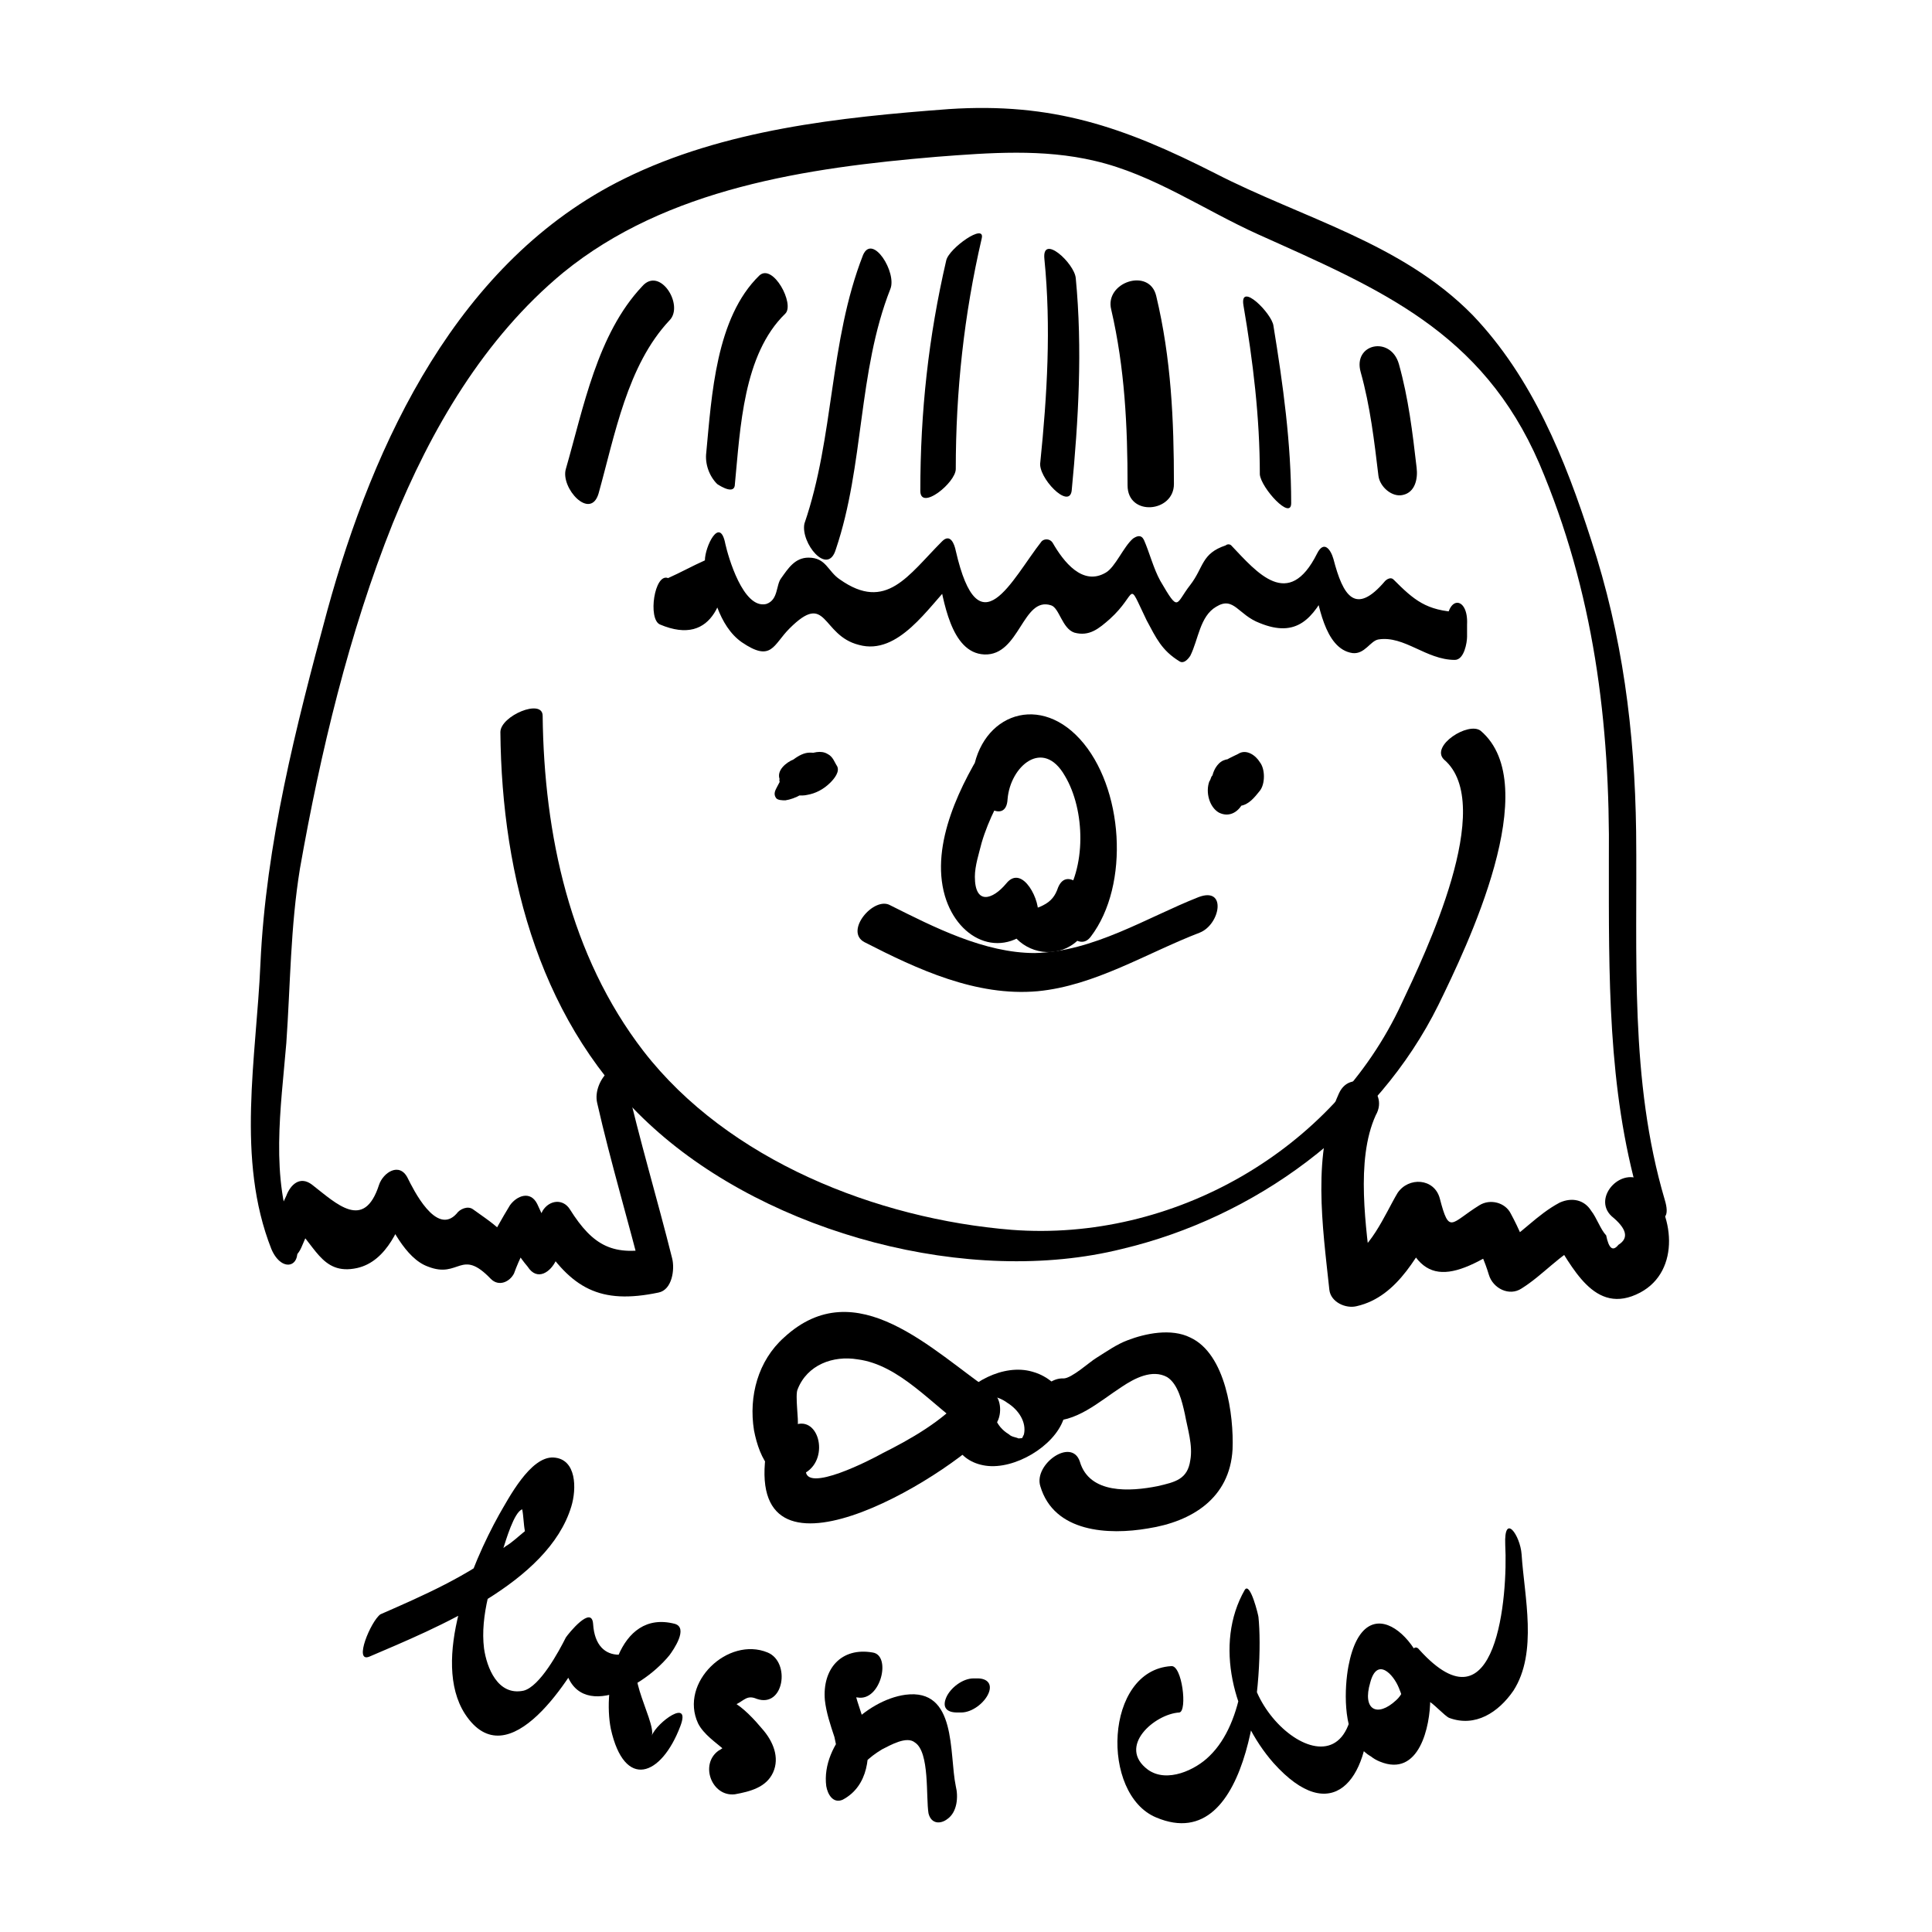 <?xml version="1.0" encoding="utf-8"?>
<!-- Generator: Adobe Illustrator 23.0.2, SVG Export Plug-In . SVG Version: 6.00 Build 0)  -->
<svg version="1.1" id="Layer_1" xmlns="http://www.w3.org/2000/svg" xmlns:xlink="http://www.w3.org/1999/xlink" x="0px" y="0px"
	 viewBox="0 0 141.7 141.7" style="enable-background:new 0 0 141.7 141.7;" xml:space="preserve">
<g>
	<g>
		<g>
			<path d="M36.7,53.7c0.1,10.7,3,21.6,11.2,29c8.6,7.8,23.2,11.7,34.4,8.9c9.7-2.3,18.7-8.8,23.2-17.9c2.1-4.3,7.8-16.1,3.1-20.1
				c-0.9-0.7-3.7,1.1-2.7,2.1c3.9,3.3-1.4,14.3-3.1,17.9c-5,10.8-16.8,17.5-28.6,16.6c-9.9-0.8-20.8-5.1-27-13.1
				c-5.4-7-7.3-15.9-7.4-24.6C39.8,51.2,36.7,52.5,36.7,53.7L36.7,53.7z"/>
		</g>
	</g>
	<g>
		<g>
			<path d="M57.2,57.2c-0.1-0.2,0,0.2,0,0.3c0,0.1,0,0.3,0,0.4c0.1,0.4,0.4,0.5,0.8,0.4c0.2,0,0.8,0.1,1.2,0
				c0.6-0.1,1.2-0.4,1.7-0.9c0.3-0.3,0.7-0.8,0.5-1.2c-0.2-0.3-0.3-0.7-0.7-0.9c-0.5-0.3-1.1-0.1-1.6,0.1c-1,0.5-1.6,1.3-2.1,2.3
				c-0.1,0.2-0.3,0.5-0.1,0.8c0.1,0.2,0.5,0.2,0.7,0.2c0.7-0.1,1.7-0.6,2.1-1.3c0.1-0.2,0.2-0.4,0.3-0.6c0-0.1,0.1-0.1,0.1-0.2
				c0-0.1,0-0.1,0,0c-0.2,0.3-0.5,0.5-0.9,0.7c-0.3,0.1-0.5,0.2-0.8,0.2c-0.4-0.1-0.5-0.1-0.3,0c-0.1-0.1-0.1,0,0,0.1
				c0.1,0.2,0.2,0.4,0.3,0.6c0.7-0.7,1.5-1.4,2.2-2.1c-0.3,0.1-0.8,0-1.2,0c0.3,0.1,0.5,0.3,0.8,0.4c-0.1-0.4,0-0.7-0.1-1.1
				c-0.1-0.2-0.6-0.2-0.7-0.2c-0.4,0-0.8,0.2-1.2,0.5C57.7,55.9,56.9,56.5,57.2,57.2L57.2,57.2z"/>
		</g>
	</g>
	<g>
		<g>
			<path d="M72.5,54.3c-2,3.1-4.3,7.6-3.2,11.4c1,3.4,4.4,4.8,6.8,1.9c-0.8-0.8-1.5-1.6-2.3-2.4c-1.3,4.6,4.7,6.6,6.3,2.1
				c-0.9-0.5-1.7-0.9-2.6-1.4c0.1,0.4,0.1,0.8,0.1,1.2c0.1,0.8,1.5,2.8,2.4,1.6c2.9-3.8,2.4-11-0.8-14.5c-3.2-3.5-7.6-1.6-7.9,3
				c-0.1,1.5,2.5,3.5,2.6,1.4c0.2-2.4,2.6-4.5,4.2-1.7c1.5,2.5,1.6,6.8-0.2,9.2c0.8,0.5,1.6,1.1,2.4,1.6c0-0.4,0-0.8-0.1-1.2
				c-0.1-0.9-1.9-3.1-2.6-1.4c-0.2,0.6-0.5,1-1.1,1.3c-0.2,0.1-0.4,0.2-0.6,0.2c-0.6-0.1-0.5,0.1,0.2,0.6c0.3-1-1.1-3.9-2.3-2.4
				c-1,1.2-2.3,1.6-2.3-0.5c0-0.8,0.3-1.7,0.5-2.5c0.5-1.7,1.4-3.4,2.4-5C75.5,55.7,73.4,52.9,72.5,54.3L72.5,54.3z"/>
		</g>
	</g>
	<g>
		<g>
			<path d="M89.4,56.9c-0.1,1,0.4,2.4,1.6,2.2c0.6-0.1,1-0.6,1.4-1.1c0.4-0.5,0.4-1.6,0-2.1c-0.3-0.5-1-1-1.6-0.6
				c-0.4,0.2-0.9,0.4-1.2,0.7c-0.4,0.4-0.6,1-0.9,1.5c0.9,0.5,1.7,1,2.6,1.5c0.2-0.4,0.4-0.8,0.4-1.3c0-0.6-0.2-1.6-0.8-1.9
				c-0.5-0.2-1.1-0.2-1.5,0.2c-0.6,0.6-0.7,1.7-0.3,2.4c0.4,0.6,1.3,1.1,2,0.4c-0.1,0-0.2,0.1-0.2,0.1c-0.4,0-0.7,0-1.1-0.1
				c0,0,0,0,0,0c-0.3-0.6-0.6-1.3-0.8-1.9c0-0.1,0.2-0.5,0-0.2c0,0.1-0.1,0.2-0.1,0.2c-0.1,0.1-0.1,0.3-0.2,0.4
				c-0.3,0.8,0,1.9,0.7,2.3c0.8,0.4,1.5-0.1,1.8-0.8c0.1-0.2,0.2-0.4,0.2-0.6c0.1-0.2-0.2,0.4-0.1,0.2C91.2,58.7,91,59,90.9,59
				c0.2,0,0.7-0.3,0.9-0.4c-0.5-0.9-1.1-1.8-1.6-2.7c0,0,0,0-0.1,0.1C90,56,90,56,90,55.9c0.1-0.1,0.1-0.1,0,0
				c-0.1,0.1,0,0.1,0.2-0.1c0.4,0,0.7,0,1.1,0.1c0,0,0,0,0,0c0.3,0.5,0.6,0.9,0.8,1.4c0,0.1,0,0.2,0,0.3c0.1-0.8-0.3-1.8-1.2-2
				C90.1,55.3,89.4,56.1,89.4,56.9L89.4,56.9z"/>
		</g>
	</g>
	<g>
		<g>
			<path d="M63.4,69.1c3.9,2,8.2,4,12.7,3.6c4.2-0.4,8-2.8,11.9-4.3c1.5-0.6,2-3.4-0.1-2.6c-3.8,1.5-7.7,4-12,4.1
				c-3.7,0-7.4-1.9-10.6-3.5C64.1,65.7,61.9,68.3,63.4,69.1L63.4,69.1z"/>
		</g>
	</g>
	<g>
		<g>
			<path d="M48.4,45.8c4,1.7,5-2.1,4.9-5.5c-0.5,0.4-1,0.8-1.5,1.2c0.4,1.9,0.9,4.4,2.6,5.6c2.2,1.5,2.3,0.2,3.5-1
				c2.8-2.8,2.3,0.5,5.1,1.2c2.9,0.8,5.1-2.8,6.8-4.5c-0.3-0.2-0.7-0.5-1-0.7c0.4,1.8,0.9,5.8,3.4,5.9c2.6,0.1,2.8-4.3,4.9-3.6
				c0.6,0.2,0.8,1.7,1.7,2c1.1,0.3,1.8-0.3,2.6-1c2.1-1.9,1.2-3,2.7,0.1c0.7,1.3,1.1,2.2,2.4,3c0.3,0.2,0.6-0.1,0.8-0.4
				c0.6-1.2,0.7-2.9,1.9-3.6c1.3-0.8,1.6,0.6,3.2,1.2c2.7,1.1,3.9-0.3,5.1-2.7c-0.4-0.1-0.8-0.3-1.2-0.4c0.4,1.5,0.8,5,2.9,5.3
				c0.9,0.1,1.3-0.9,1.9-1c1.9-0.3,3.5,1.5,5.6,1.5c0.7,0,0.9-1.3,0.9-1.7c0-0.3,0-0.6,0-0.9c0.1-2-1.4-2.2-1.5-0.1
				c0,0.3,0,0.6,0,0.9c0.3-0.6,0.6-1.1,0.9-1.7c-2.4-0.1-3.3-0.9-4.8-2.4c-0.2-0.2-0.5,0-0.6,0.1c-2.2,2.6-3.1,1.1-3.8-1.6
				c-0.2-0.7-0.7-1.4-1.2-0.4c-2.1,4.2-4.4,1.4-6.3-0.6c-0.1-0.1-0.3-0.1-0.4,0c-1.8,0.6-1.6,1.6-2.6,2.9c-1.1,1.4-0.8,2.1-2.2-0.3
				c-0.5-0.9-0.8-2.1-1.2-3c-0.2-0.4-0.5-0.3-0.8-0.1c-0.7,0.6-1.3,2.1-2,2.5c-1.7,1-3.1-0.8-3.9-2.2c-0.2-0.3-0.6-0.3-0.8-0.1
				c-2.2,2.8-4.6,8.1-6.3,0.7c-0.1-0.5-0.4-1.3-1-0.7c-2.5,2.5-4.1,5.2-7.5,2.8c-0.9-0.6-1-1.6-2.3-1.6c-1,0-1.5,0.8-2,1.5
				c-0.4,0.5-0.2,1.6-1.1,1.9c-1.7,0.4-2.8-3.5-3-4.4c-0.4-2.1-1.5,0.2-1.5,1.2c-0.9,0.4-1.8,0.9-2.7,1.3C48,42,47.5,45.4,48.4,45.8
				L48.4,45.8z"/>
		</g>
	</g>
	<g>
		<g>
			<path d="M43.8,80.9c1,4.4,2.3,8.7,3.4,13.1c0.3-0.8,0.7-1.6,1-2.5c-3.2,0.7-4.7-0.1-6.4-2.8c-0.5-0.8-1.5-0.7-2,0.1
				c-0.4,0.8-0.7,1.5-1.1,2.4c0.7-0.2,1.4-0.4,2.1-0.5c-0.6-0.7-1-1.5-1.4-2.4c-0.5-1-1.5-0.6-2,0.1c-0.6,1-1.2,2-1.6,3
				c0.6-0.1,1.2-0.3,1.7-0.4c-1.2-1.2-1.4-1.3-2.8-2.3c-0.4-0.3-1,0-1.2,0.3c-1.5,1.7-3.2-1.8-3.6-2.6c-0.6-1.2-1.8-0.4-2.1,0.5
				c-1.1,3.4-3.1,1.4-4.9,0c-0.9-0.7-1.6,0-1.9,0.8c-0.3,0.6-0.5,1.2-0.8,1.8c-0.7,1.5,1,4,1.9,2c0.4-0.9,0.7-1.7,1.1-2.6
				c-0.6,0.3-1.3,0.6-1.9,0.8c1.8,1.4,2.2,3.9,4.9,3.3c2.2-0.5,3.2-3.1,3.8-5c-0.7,0.2-1.4,0.4-2.1,0.5c0.7,1.3,1.8,3.8,3.5,4.4
				c2.3,0.9,2.4-1.4,4.6,0.9c0.6,0.6,1.4,0.2,1.7-0.4c0.4-1.1,0.9-2.1,1.6-3c-0.7,0-1.3,0.1-2,0.1c0.3,0.9,0.8,1.7,1.4,2.4
				c0.7,1.1,1.7,0.4,2.1-0.5c0.3-0.5,0.5-1.1,0.8-1.6c-0.7,0-1.3,0.1-2,0.1c2.3,3.6,4.4,4.8,8.7,3.9c1-0.2,1.2-1.7,1-2.5
				c-1.1-4.4-2.4-8.7-3.4-13.1C45.6,77.1,43.4,79.2,43.8,80.9L43.8,80.9z"/>
		</g>
	</g>
	<g>
		<g>
			<path d="M98.2,80.2c-2,4.4-1.2,9.7-0.7,14.4c0.1,0.9,1.2,1.4,2,1.2c3.1-0.7,4.6-4,6.1-6.5c-1-0.1-2.1-0.2-3.1-0.4
				c1.3,5.4,3.5,5.3,7.8,2.5c-0.8-0.2-1.5-0.4-2.3-0.6c0.5,0.8,0.9,1.7,1.2,2.7c0.3,1,1.5,1.6,2.4,1c1.6-1,2.8-2.5,4.5-3.3
				c-0.8-0.2-1.5-0.4-2.3-0.6c1.5,2.2,3.1,6,6.5,4.2c3-1.6,2.5-5.9,0.4-8c-1.6-1.5-4,1-2.5,2.4c1.1,0.9,1.3,1.6,0.5,2.1
				c-0.4,0.5-0.7,0.3-0.9-0.7c-0.4-0.4-0.7-1.3-1.1-1.8c-0.5-0.8-1.4-1-2.3-0.6c-1.7,0.9-2.8,2.3-4.5,3.3c0.8,0.3,1.6,0.7,2.4,1
				c-0.4-1.2-0.9-2.4-1.5-3.5c-0.4-0.8-1.5-1.1-2.3-0.6c-2.1,1.3-2.2,2.2-2.9-0.5c-0.4-1.5-2.3-1.6-3.1-0.4
				c-0.9,1.5-2.1,4.5-3.9,4.9c0.7,0.4,1.4,0.8,2,1.2c-0.4-3.5-1.2-8.5,0.3-11.8C102,79.9,99.1,78.2,98.2,80.2L98.2,80.2z"/>
		</g>
	</g>
	<g>
		<g>
			<path d="M21.6,90.9c-1.8-4.5-1-9.6-0.6-14.4c0.3-4.3,0.3-8.5,1-12.8c1.5-8.5,3.6-17.3,6.8-25.3c2.8-6.9,6.7-13.6,12.5-18.4
				c7.6-6.2,17.9-7.7,27.4-8.5c3.9-0.3,7.8-0.6,11.6,0.3c4.3,1,8,3.6,12,5.4c8.9,4,16.4,7.1,20.6,16.8c4,9.4,5.2,19,5.1,29.1
				c0,8.4-0.1,16.7,2.2,24.7c0.5,1.5,2.6,2.5,1.9,0.2c-2.6-8.8-2-17.9-2.1-27c-0.1-7.4-1-14.4-3.3-21.4c-1.9-5.9-4.3-11.9-8.7-16.5
				c-5.2-5.3-12.5-7.1-18.9-10.4c-6.7-3.4-11.9-5.2-19.5-4.7c-8,0.6-16.5,1.5-23.8,5.1C33.6,19.1,27.4,32.4,24,44.8
				c-2.3,8.5-4.5,17.1-4.9,25.9c-0.3,6.9-1.8,14.3,0.8,20.9C20.7,93.5,22.4,92.9,21.6,90.9L21.6,90.9z"/>
		</g>
	</g>
	<g>
		<g>
			<path d="M43.9,36.2c1.2-4.3,2.1-9.4,5.2-12.7c1.1-1.1-0.7-4-2-2.5c-3.3,3.5-4.3,8.9-5.6,13.4C41.1,35.8,43.3,38.2,43.9,36.2
				L43.9,36.2z"/>
		</g>
	</g>
	<g>
		<g>
			<path d="M53.9,35.5c0.4-4.1,0.6-9.5,3.7-12.5c0.7-0.7-0.9-3.7-1.9-2.8c-3.2,3.1-3.5,8.8-3.9,13c-0.1,0.8,0.2,1.7,0.8,2.3
				C52.9,35.7,53.9,36.3,53.9,35.5L53.9,35.5z"/>
		</g>
	</g>
	<g>
		<g>
			<path d="M61.3,40.3c2.1-6.2,1.6-13,4-19.1c0.5-1.2-1.3-4.1-2-2.5c-2.5,6.4-2.1,13.3-4.3,19.7C58.7,39.8,60.7,42.3,61.3,40.3
				L61.3,40.3z"/>
		</g>
	</g>
	<g>
		<g>
			<path d="M70.1,34.4c0-5.7,0.6-11.3,1.9-16.9c0.3-1.2-2.4,0.7-2.6,1.6c-1.3,5.6-1.9,11.1-1.9,16.9C67.5,37.5,70.1,35.4,70.1,34.4
				L70.1,34.4z"/>
		</g>
	</g>
	<g>
		<g>
			<path d="M78.6,36c0.5-5.2,0.8-10.4,0.3-15.6c-0.1-1.1-2.5-3.3-2.3-1.4c0.5,5,0.2,10-0.3,14.9C76.1,35,78.4,37.4,78.6,36L78.6,36z
				"/>
		</g>
	</g>
	<g>
		<g>
			<path d="M86.1,35.5c0-4.7-0.2-9.2-1.3-13.8c-0.5-2.1-3.8-1-3.3,1c1,4.3,1.2,8.6,1.2,12.9C82.7,37.9,86.1,37.6,86.1,35.5
				L86.1,35.5z"/>
		</g>
	</g>
	<g>
		<g>
			<path d="M94.7,36.9c0-4.4-0.6-8.7-1.3-13c-0.1-0.9-2.5-3.3-2.2-1.5c0.7,4.1,1.2,8.2,1.2,12.4C92.5,35.8,94.7,38.2,94.7,36.9
				L94.7,36.9z"/>
		</g>
	</g>
	<g>
		<g>
			<path d="M103.9,34.3c-0.3-2.6-0.6-5.1-1.3-7.6c-0.6-2.1-3.4-1.5-2.8,0.6c0.7,2.5,1,5.1,1.3,7.6c0.1,0.8,1,1.6,1.8,1.4
				C103.8,36.1,104,35.1,103.9,34.3L103.9,34.3z"/>
		</g>
	</g>
	<g>
		<g>
			<path d="M58.1,104.6c-1.2,0.6,0.1,0.5,0.4-0.1c0.1-0.2-0.2-2.2,0-2.6c0.7-1.8,2.6-2.5,4.4-2.2c3.1,0.4,5.5,3.4,8,5.1
				c-0.1-0.8-0.1-1.6-0.2-2.4c-1.5,1.8-4,3.2-6,4.2c-0.7,0.4-5.7,3-5.6,1.2c0.2-2.2-2.9-2.7-3-0.5c-0.8,9.9,14.2,0.6,16.9-2.8
				c0.5-0.6,0.5-1.9-0.2-2.4c-4.4-3-10-8.9-15.3-4c-1.9,1.7-2.6,4.3-2.2,6.8c0.4,2.1,1.5,4.3,3.8,3.1
				C60.9,106.9,60,103.6,58.1,104.6L58.1,104.6z"/>
		</g>
	</g>
	<g>
		<g>
			<path d="M70.2,103.5c-0.9,1.8,0,3.7,2.1,4c2.1,0.3,5-1.4,5.7-3.4c0.6-1.7-0.8-3.1-2.3-3.5c-2.1-0.6-4.7,0.8-5.8,2.6
				c-0.4,0.7,0.6,0.4,0.9,0.3c0.7-0.2,1.6-0.7,1.9-1.4c0.4-0.7-0.6,0.5-0.8,0.3c0,0,0.5,0,0.6,0c0.5,0,1,0.2,1.4,0.5
				c0.8,0.5,1.4,1.4,1.2,2.3c-0.1,0.2-0.2,0.4-0.3,0.7c0,0-0.1,0.1-0.1,0.1c0.2-0.1,0.4-0.2,0.6-0.4c0.1-0.1,0.2,0,0.1-0.1
				c-0.1-0.1-0.5,0-0.7,0c-0.2-0.1-0.5-0.1-0.7-0.3c-1-0.6-1.4-1.7-0.9-2.8c0.3-0.7-0.6-0.4-0.9-0.3
				C71.6,102.4,70.5,102.9,70.2,103.5L70.2,103.5z"/>
		</g>
	</g>
	<g>
		<g>
			<path d="M76.8,104.2c2.1,0.2,3.8-1.4,5.5-2.5c0.9-0.6,2.2-1.3,3.3-0.7c0.8,0.5,1.1,1.8,1.3,2.7c0.2,1.1,0.6,2.3,0.4,3.4
				c-0.2,1.4-1.1,1.6-2.4,1.9c-2,0.4-5,0.6-5.7-1.8c-0.6-1.8-3.4,0.2-2.9,1.8c1,3.4,5,3.6,7.9,3.1c3.2-0.5,6-2.2,6.2-5.8
				c0.1-2.5-0.5-7-3.1-8.2c-1.4-0.7-3.3-0.3-4.6,0.2c-0.8,0.3-1.5,0.8-2.3,1.3c-0.5,0.3-1.8,1.5-2.4,1.5
				C76.3,101,74.8,104.1,76.8,104.2L76.8,104.2z"/>
		</g>
	</g>
	<g>
		<g>
			<path d="M27.1,121.5c4.9-2.1,13.1-5.4,14.8-11c0.4-1.3,0.4-3.5-1.3-3.6c-1.7-0.1-3.3,3-4,4.2c-2,3.6-5,10.7-2.5,14.6
				c3.2,4.9,7.9-2.8,9.2-5.4c-0.7,0.3-1.3,0.7-2,1c0.3,5.3,5.6,2.8,7.8,0.1c0.3-0.4,1.4-2,0.4-2.3c-4.2-1.1-5.3,4.7-4.7,7.7
				c1,4.5,3.7,3.5,5.1-0.2c0.8-2.1-1.7-0.3-2.1,0.7c0.4-1-2.8-6,0.1-5.2c0.1-0.8,0.3-1.5,0.4-2.3c-1.6,1.9-4.6,2.5-4.8-0.7
				c-0.1-1.4-1.8,0.7-2,1c-0.5,1-1.9,3.6-3.1,3.9c-1.9,0.4-2.7-1.7-2.9-3.1c-0.3-2.4,0.6-5.1,1.4-7.3c0.2-0.6,0.8-2.7,1.4-2.9
				c0.1,0.5,0.1,1.1,0.2,1.6c-0.5,0.4-0.9,0.8-1.4,1.1c-2.8,2.2-6,3.6-9.2,5C27.2,118.9,25.9,122,27.1,121.5L27.1,121.5z"/>
		</g>
	</g>
	<g>
		<g>
			<path d="M56.3,121.2c-2.9-1.2-6.5,2.2-5.1,5.2c0.4,0.8,1.3,1.4,2,2c0.2,0.2,0.7,0.9,0.9,0.9c-0.4-0.1,0.1-1.3,0.1-1.3
				c-0.1-0.1-1,0.2-1.1,0.2c0.4,1.1,0.8,2.1,1.2,3.2c0.5-0.4,1-0.9,1.5-1.3c1.3-1.3-0.7-4-2.2-2.5c-0.3,0.3-0.5,0.6-0.9,0.8
				c-1.4,1-0.5,3.4,1.2,3.2c1.1-0.2,2.3-0.5,2.8-1.6c0.5-1.1,0-2.3-0.8-3.2c-0.5-0.6-1.4-1.6-2.2-2c-0.1-0.1,0-0.1-0.1,0
				c0.1,0.1,0.2,0.3,0.2,0.5c0-0.1,0.1-0.2,0.2-0.3c0.6-0.3,0.8-0.7,1.5-0.4C57.5,125.3,58,121.9,56.3,121.2L56.3,121.2z"/>
		</g>
	</g>
	<g>
		<g>
			<path d="M64,121.2c-2.3-0.4-3.7,1.2-3.5,3.5c0.1,0.9,0.4,1.8,0.7,2.7c0.1,0.4,0.2,1.2,0.4,1.5c0.1,0.1,0,0.3,0.1,0.4
				c-0.1-0.3,0.6-0.7,0-0.4c0.4,0.3,0.8,0.6,1.2,1c-0.1,0.3-0.1,0.3,0,0c0.1-0.2,0.3-0.4,0.5-0.6c0.4-0.4,0.8-0.7,1.3-1
				c0.6-0.3,1.8-1,2.4-0.5c1.1,0.7,0.8,4,1,5.2c0.2,0.8,0.9,0.8,1.4,0.4c0.7-0.5,0.8-1.6,0.6-2.4c-0.5-2.4,0.1-7.2-3.7-6.7
				c-2.9,0.4-6.2,3.6-5.8,6.7c0.1,0.6,0.5,1.3,1.2,1c1.9-1,2.1-3.3,1.7-5.2c-0.2-0.9-0.6-1.8-0.8-2.7c0-0.1-0.2-0.8-0.2-0.8
				c-0.1,0-0.5,1.1-0.5,1.1c0,0,0.9,0.1,0.9,0.1C64.6,124.8,65.4,121.4,64,121.2L64,121.2z"/>
		</g>
	</g>
	<g>
		<g>
			<path d="M71.7,123.1c-0.1,0-0.2,0-0.3,0c-0.8,0-1.7,0.7-2,1.4c-0.3,0.7,0,1.1,0.8,1.1c0.1,0,0.2,0,0.3,0c0.8,0,1.7-0.7,2-1.4
				C72.8,123.5,72.4,123.1,71.7,123.1L71.7,123.1z"/>
		</g>
	</g>
	<g>
		<g>
			<path d="M85.9,122.2c-4.9,0.3-5.2,9.4-1.1,11.1c7.1,3,7.9-10.9,7.5-14.7c0-0.1-0.6-2.6-1-2c-2.3,4-0.8,9.4,2.1,12.7
				c4.3,4.8,7,1.2,7-3.9c0-0.9-1.1-3.8-1.2-1.6c-0.1,1.8,0,4.6,2,5.4c2.9,1.2,3.7-2.6,3.7-4.6c-0.1-4.2-4.8-8.7-6-2.4
				c-0.3,1.6-0.4,4.6,0.8,5.9c2.2,2.5,3.4-0.7,4.5-2.3c0.6-0.9-0.2-1,0.6-1c0.2,0,1.2,1.1,1.5,1.2c1.9,0.7,3.6-0.4,4.7-2
				c1.8-2.8,0.8-6.9,0.6-10c-0.1-1.4-1.3-3.1-1.2-0.7c0.2,3.7-0.6,14-6.3,7.7c-0.3-0.4-0.6,0-0.6,0.4c-0.1,1-0.3,2.6-1.1,3.3
				c-1.4,1.3-2.5,0.7-1.9-1.3c0.5-1.9,1.7-0.6,2.1,0.4c1.5,3.6-2.1,1.2-2.1,1.6c-0.4-0.5-0.8-1.1-1.2-1.6c0,9.5-10,1-7.1-4
				c-0.3-0.7-0.7-1.3-1-2c0.4,3.3,0.1,8.5-2.5,11c-1,1-3.1,2-4.5,1c-2.3-1.7,0.5-4.1,2.3-4.2C87.1,125.5,86.7,122.1,85.9,122.2
				L85.9,122.2z"/>
		</g>
	</g>
</g>
</svg>
